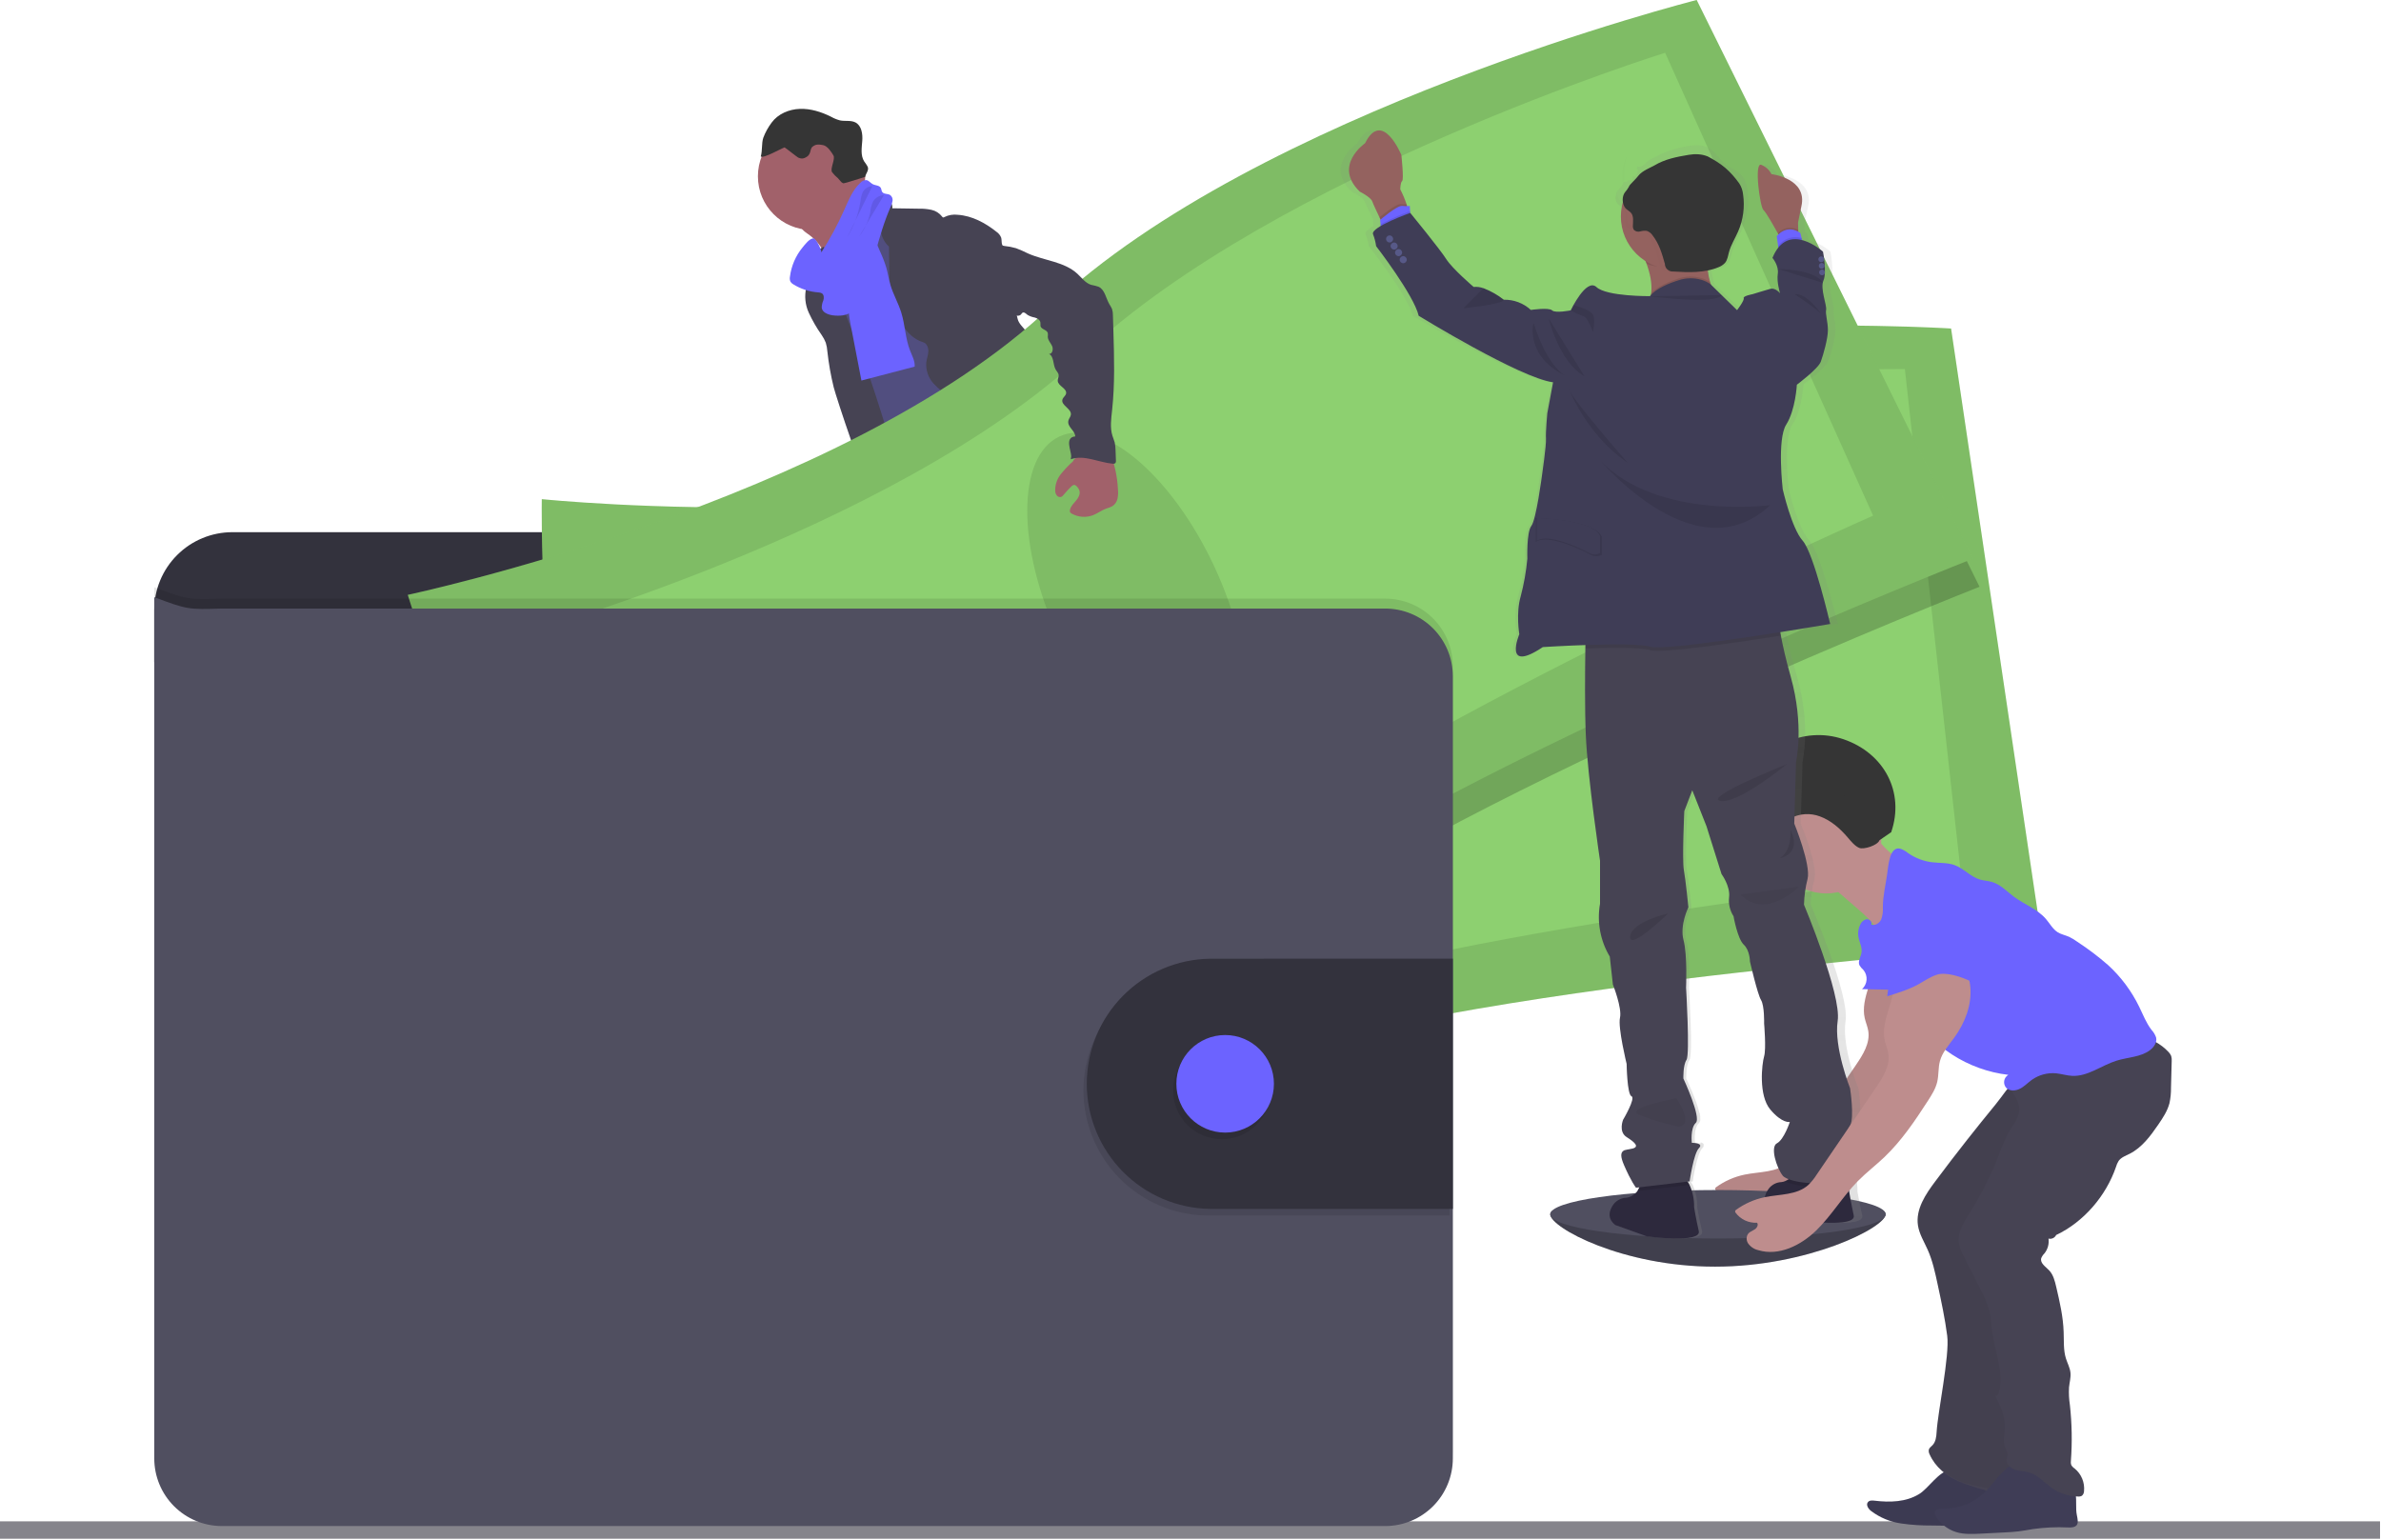 <svg width="1050" height="679" viewBox="0 0 1050 679" fill="none" xmlns="http://www.w3.org/2000/svg">
<g clip-path="url(#clip0)">
<path d="M1049.58 670.92H0V678.59H1049.58V670.92Z" fill="#85848B"/>
<path d="M831.54 535.49C831.54 541.39 797.15 558.59 756.3 558.59C715.45 558.59 683.62 541.39 683.62 535.49C683.62 529.59 716.73 531.49 757.62 531.49C798.51 531.49 831.54 529.58 831.54 535.49Z" fill="#504F60"/>
<path opacity="0.2" d="M831.54 535.49C831.54 541.39 797.15 558.59 756.3 558.59C715.45 558.59 683.62 541.39 683.62 535.49" fill="black"/>
<path d="M420.15 427.23C426.78 428.08 433.66 428.62 440.01 426.56C441.01 426.25 442.11 425.56 442.01 424.56C441.938 424.196 441.785 423.854 441.56 423.56C439.166 419.97 437.155 416.139 435.56 412.13C435.497 411.921 435.367 411.738 435.19 411.61C434.983 411.535 434.757 411.535 434.55 411.61C431.62 412.38 429.09 414.27 426.18 415.08C424.696 415.487 423.148 415.602 421.62 415.42C420.3 415.27 418.5 414.18 417.3 414.32C417.98 418.69 419.64 422.77 420.15 427.23Z" fill="#6C63FF"/>
<path d="M545.54 416.16C549.91 413.16 554.44 410.01 557.02 405.38C557.204 405.104 557.311 404.783 557.33 404.45C557.286 404.124 557.159 403.814 556.96 403.551C554.502 399.644 551.338 396.229 547.63 393.48C545.695 394.847 543.947 396.461 542.43 398.28C541.33 399.44 538.29 401.281 538.26 403.051C538.26 404.051 539.42 405.211 539.96 406.051C540.69 407.131 541.38 408.23 542.04 409.35C542.42 409.9 545.89 415.94 545.54 416.16Z" fill="#6C63FF"/>
<path d="M446.14 440.62C446.218 441.651 445.935 442.676 445.34 443.52C444.873 443.99 444.295 444.334 443.66 444.52C434.39 447.84 423.66 443.7 414.41 446.97C412.51 447.64 410.71 448.61 408.8 449.25C406.523 449.935 404.174 450.351 401.8 450.49C398.53 450.8 395.24 451 391.96 451.09C389.468 451.267 386.964 451.048 384.54 450.44C383.328 450.13 382.195 449.568 381.215 448.791C380.234 448.014 379.429 447.039 378.85 445.93C378.347 444.936 378.247 443.787 378.57 442.72C378.715 442.355 378.921 442.017 379.18 441.72C379.807 441.017 380.543 440.42 381.36 439.95L384.77 437.75C386.369 436.62 388.107 435.699 389.94 435.01C391.29 434.57 392.72 434.38 394.09 434.01C398.88 432.61 402.54 428.81 405.94 425.16L410.58 420.21C411.014 419.666 411.564 419.225 412.19 418.92C412.834 418.706 413.518 418.641 414.19 418.73C418.697 419.052 423.049 420.511 426.84 422.97C427.809 423.697 428.855 424.314 429.96 424.81C432.68 425.87 436.17 425.07 438.68 423.73C439.87 423.09 439.61 422.73 440.11 421.59C440.61 420.45 441.83 419.72 442.89 420.76C443.21 421.12 443.436 421.553 443.55 422.02C444.55 425.32 444.17 428.87 444.17 432.33C444.141 432.871 444.208 433.413 444.37 433.93C444.625 434.452 444.93 434.947 445.28 435.41C445.351 435.533 445.415 435.66 445.47 435.79C446.082 437.322 446.312 438.98 446.14 440.62V440.62Z" fill="#514E7F"/>
<path d="M446.14 440.62C446.218 441.65 445.935 442.675 445.34 443.52C444.873 443.989 444.295 444.333 443.66 444.52C434.39 447.84 423.66 443.7 414.41 446.97C412.51 447.64 410.71 448.61 408.8 449.25C406.523 449.934 404.174 450.351 401.8 450.49C398.53 450.8 395.24 451 391.96 451.09C389.468 451.266 386.964 451.047 384.54 450.44C383.328 450.13 382.195 449.568 381.215 448.791C380.234 448.014 379.429 447.039 378.85 445.93C378.347 444.936 378.247 443.786 378.57 442.72C378.715 442.354 378.921 442.016 379.18 441.72C379.72 442.85 380.11 444.35 380.45 444.89C380.909 445.69 381.534 446.383 382.282 446.923C383.031 447.463 383.886 447.837 384.79 448.02C386.144 448.103 387.501 447.93 388.79 447.51C397.19 445.43 406.12 445.4 414.19 442.25C416.96 441.16 419.6 439.71 422.51 439.05C425.42 438.39 428.51 438.57 431.51 438.32C436.25 437.94 440.84 436.51 445.51 435.76C446.113 437.304 446.329 438.973 446.14 440.62V440.62Z" fill="#464353"/>
<path d="M566.77 415.55C566.33 419.07 564.1 422.1 561.65 424.67C559.2 427.24 556.43 429.55 554.48 432.51C552.08 436.18 551 440.73 547.88 443.83C546.682 444.957 545.337 445.916 543.88 446.68C542.248 447.643 540.523 448.437 538.73 449.05C534.07 450.54 529.05 450.2 524.18 449.84C522.599 449.825 521.034 449.523 519.56 448.95C518.889 448.609 518.247 448.214 517.64 447.77C516.419 447.018 515.392 445.991 514.64 444.77C514.271 444.106 514.167 443.327 514.35 442.59C514.628 441.778 515.106 441.049 515.74 440.47C516.836 439.33 518.012 438.271 519.26 437.3C520.972 436.195 522.515 434.848 523.84 433.3C524.653 432.077 525.252 430.724 525.61 429.3C526.318 426.805 526.751 424.239 526.9 421.65C526.894 419.929 527.072 418.213 527.43 416.53C528.17 413.89 530.13 411.53 529.91 408.8C529.821 408.409 529.856 408 530.01 407.63C530.243 407.341 530.567 407.139 530.93 407.06C532.458 406.451 534.07 406.076 535.71 405.95C536.533 405.893 537.358 406.02 538.126 406.321C538.893 406.622 539.585 407.089 540.15 407.69C540.83 408.51 541.28 409.69 542.28 410.01C542.775 410.145 543.295 410.166 543.8 410.07C546.26 409.82 548.86 409.51 550.8 407.92C551.697 407.116 552.417 406.134 552.916 405.038C553.415 403.942 553.682 402.754 553.7 401.55C553.7 400.64 553.29 399.69 554.7 399.55C555.76 399.41 556.6 400.55 557.14 401.25C559.09 403.86 561.09 406.59 561.82 409.77C562.104 409.66 562.405 409.602 562.71 409.6C563.334 409.594 563.949 409.74 564.505 410.024C565.06 410.307 565.539 410.721 565.9 411.23C566.696 412.52 567.005 414.052 566.77 415.55Z" fill="#514E7F"/>
<path d="M566.77 415.55C566.33 419.07 564.1 422.1 561.65 424.67C559.2 427.24 556.43 429.55 554.48 432.51C552.08 436.18 551 440.73 547.88 443.83C546.682 444.958 545.337 445.916 543.88 446.68C542.248 447.643 540.523 448.437 538.73 449.05C534.07 450.54 529.05 450.2 524.18 449.84C522.599 449.825 521.034 449.524 519.56 448.95C518.889 448.61 518.247 448.215 517.64 447.77C516.419 447.019 515.392 445.991 514.64 444.77C515.577 444.32 516.6 444.074 517.64 444.05C519.8 444.17 521.38 446.21 523.45 446.84C526.4 447.73 529.34 445.65 532.33 444.94C534.28 444.48 536.33 444.6 538.26 443.94C539.868 443.319 541.354 442.418 542.65 441.28C544.426 440.011 546.006 438.488 547.34 436.76C548.448 435.033 549.37 433.192 550.09 431.27C551.669 427.587 553.528 424.03 555.65 420.63C555.964 420.092 556.343 419.595 556.78 419.15C557.25 418.72 557.78 418.42 558.31 418.04C560.31 416.53 561.14 414.04 561.84 411.6C562.03 410.859 562.294 410.138 562.63 409.45C563.254 409.445 563.869 409.59 564.425 409.874C564.98 410.158 565.459 410.572 565.82 411.08C566.68 412.401 567.019 413.994 566.77 415.55V415.55Z" fill="#464353"/>
<path d="M357.08 103.77C359.569 105.635 361.617 108.025 363.08 110.77C364.48 113.51 372.55 134.77 372.08 137.86C374.71 135.21 385.08 134.78 387.74 132.13C388.85 131.02 394.84 125.48 395.74 124.19C396.64 122.9 403.32 120.19 404.05 118.83C406.78 113.94 384.69 95.41 387.52 90.58C387.677 90.358 387.757 90.091 387.75 89.82C387.686 89.592 387.557 89.387 387.38 89.23C385.57 87.38 383.17 86.23 380.99 84.86C378.81 83.49 376.71 81.58 376.12 79.06C374.041 80.016 372.133 81.307 370.47 82.88C366.417 86.353 362.433 89.896 358.52 93.51C356.99 94.93 354.03 96.82 353.32 98.85C352.48 101.03 355.62 102.58 357.08 103.77Z" fill="#A1616A"/>
<path d="M392.84 95.9C389.451 98.178 386.284 100.769 383.38 103.64C380.64 106.35 378.04 109.49 377.38 113.28C377.1 114.77 377.14 116.28 376.91 117.79C375.91 124.34 370.25 129.14 367.75 135.27C367.026 137.162 366.493 139.122 366.16 141.12C365.458 144.908 365.073 148.748 365.01 152.6C364.95 156.33 368.61 158.9 369.95 162.38C371.29 165.86 371.65 169.44 372.33 173.01C373.61 179.75 375.96 186.25 378.33 192.71C383.26 206.33 399.24 243.98 404.17 257.61C419.28 253.82 459.5 245.11 472.88 237.12C477.34 234.46 441.93 204.45 446.7 202.38C446.973 202.338 447.232 202.233 447.457 202.073C447.682 201.913 447.867 201.703 447.996 201.46C448.126 201.216 448.198 200.946 448.206 200.67C448.213 200.394 448.156 200.121 448.04 199.87C443.27 179.01 428.35 161.87 421.58 141.56C419.23 134.51 415.01 128.49 411.81 121.79C408.91 115.72 407.36 109.01 403.89 103.24C403.236 102.052 402.38 100.986 401.36 100.09C400.495 99.427 399.559 98.86 398.57 98.4C396.59 97.44 394.75 96.87 392.84 95.9Z" fill="#514E7F"/>
<path d="M357.88 101.4C370.942 101.4 381.53 90.811 381.53 77.75C381.53 64.688 370.942 54.1 357.88 54.1C344.818 54.1 334.23 64.688 334.23 77.75C334.23 90.811 344.818 101.4 357.88 101.4Z" fill="#A1616A"/>
<path d="M381.94 88.86C383.119 87.772 384.599 87.068 386.186 86.84C387.773 86.611 389.393 86.869 390.83 87.58C392.43 88.41 393.83 90.09 393.47 91.85L405.2 92.03C407.067 91.979 408.933 92.15 410.76 92.54C412.598 92.94 414.239 93.969 415.4 95.45C415.54 95.64 415.7 95.87 415.94 95.9C416.135 95.903 416.326 95.839 416.48 95.72C418.284 94.815 420.317 94.467 422.32 94.72C428.66 95.13 434.52 98.3 439.49 102.26C440.386 102.876 441.082 103.742 441.49 104.75C441.9 106.08 441.41 107.75 442.49 108.7C442.49 119.7 446.27 129.98 448.79 140.7C449.24 142.61 451.07 144.3 452.34 145.8C453.909 147.463 455.19 149.375 456.13 151.46C458.27 157.02 455.32 163.56 457.4 169.14C458.28 171.5 459.98 173.44 461.4 175.49C463.272 177.857 464.455 180.694 464.82 183.69C464.91 185.03 464.74 186.38 464.82 187.69C464.954 189.491 465.29 191.273 465.82 193C466.673 196.226 467.567 199.45 468.5 202.67C470.02 207.87 472 213.48 476.66 216.25C465.41 218.16 453.55 220.03 442.83 216.12C441.335 215.61 439.915 214.9 438.61 214.01C434.74 211.25 432.87 206.53 431.2 202.07C429.34 197.07 427.45 191.98 427.07 186.66C427.074 184.968 426.835 183.284 426.36 181.66C425.27 178.76 422.36 177.01 419.72 175.4C416.739 173.766 414.038 171.666 411.72 169.18C410.57 167.927 409.689 166.452 409.132 164.846C408.574 163.239 408.352 161.535 408.48 159.84C408.68 158.19 409.33 156.6 409.39 154.94C409.45 153.28 408.71 151.38 407.12 150.94C398.93 148.46 395.02 138.76 393.2 130.4C392.415 126.079 392.063 121.69 392.15 117.3L392.04 108.77C390.91 107.741 390.001 106.494 389.368 105.103C388.735 103.712 388.392 102.207 388.36 100.68C388.469 99.788 388.452 98.886 388.31 98C387.914 96.916 387.271 95.94 386.43 95.15C384.622 93.294 383.108 91.173 381.94 88.86V88.86Z" fill="#464353"/>
<path d="M356.75 115.9C356.48 118.54 357.08 121.25 356.49 123.84C356.26 124.84 355.86 125.84 355.57 126.77C354.683 130.498 355.067 134.415 356.66 137.9C358.251 141.35 360.156 144.648 362.35 147.75C363.092 148.809 363.703 149.954 364.17 151.16C364.548 152.426 364.783 153.731 364.87 155.05C365.449 160.345 366.378 165.597 367.65 170.77C368.77 175.25 381.49 213.55 384.45 217.1C384.987 217.886 385.802 218.439 386.73 218.65C387.399 218.675 388.065 218.538 388.67 218.25L394.67 215.95C395.18 215.794 395.653 215.535 396.06 215.19C396.622 214.533 396.928 213.694 396.92 212.83C397.35 207.95 384.6 169.38 382.98 164.77C378.08 150.85 371.56 137.43 368.37 123.02C367.48 119.02 367.01 112.86 364.08 109.67C362.87 108.35 363.28 108.91 361.83 109.6C361.097 109.918 360.389 110.289 359.71 110.71C358.861 111.3 358.155 112.072 357.643 112.97C357.131 113.868 356.826 114.869 356.75 115.9Z" fill="#464353"/>
<path d="M374.96 142.31C376.57 150.82 378.23 159.31 379.88 167.82L403.36 161.67C403.55 159.21 402.24 156.93 401.36 154.67C399.22 149.3 399.17 143.32 397.44 137.8C396.13 133.6 393.85 129.74 392.62 125.51C391.91 123.05 391.55 120.51 390.85 118.02C390.099 115.575 389.177 113.185 388.09 110.87C386.772 107.512 385.053 104.325 382.97 101.38C379.97 102.5 376.77 103.8 375.06 106.51C374.183 108.037 373.682 109.751 373.6 111.51C373.19 116.78 375.1 122.08 374.47 127.32C373.821 132.31 373.987 137.373 374.96 142.31V142.31Z" fill="#6C63FF"/>
<path d="M403.75 255.51C405.07 260.51 403.16 265.77 401.6 270.72C399.251 278.176 397.65 285.847 396.82 293.62C396.718 295.598 396.32 297.55 395.64 299.41C394.9 301.08 393.64 302.49 392.78 304.08C390.42 308.26 390.48 313.36 390.99 318.14C391.33 321.29 391.84 324.43 392.47 327.53C393.24 331.32 394.19 335.28 393.08 338.98C394.94 338.57 396.2 340.98 396.08 342.87C395.96 344.76 395.35 346.87 396.26 348.5C398.56 349.34 398.58 352.5 398.51 354.95C398.548 359.198 399.085 363.427 400.11 367.55C403.59 384.283 407.283 400.97 411.19 417.61C419.64 420.23 429.51 422.96 437.57 419.33C439.07 418.66 440.57 417.59 440.91 415.97C440.998 415.097 440.888 414.215 440.59 413.39L436.77 399.49C435.84 396.13 434.91 392.66 435.4 389.21C435.77 386.64 436.89 383.87 435.63 381.6C435.2 380.82 434.52 380.21 434.02 379.47C432.02 376.54 433.07 372.62 433.23 369.07C433.292 368.273 433.239 367.471 433.07 366.69C432.796 365.777 432.413 364.901 431.93 364.08C428.773 357.951 427.257 351.109 427.53 344.22C427.649 343.341 427.529 342.446 427.18 341.63C426.937 341.293 426.72 340.939 426.53 340.57C426.381 339.928 426.455 339.254 426.74 338.66C425.594 337.79 424.559 336.783 423.66 335.66C424.215 335.315 424.684 334.849 425.032 334.296C425.38 333.743 425.598 333.119 425.669 332.47C425.74 331.821 425.663 331.164 425.443 330.549C425.223 329.934 424.867 329.377 424.4 328.92C424.808 328.838 425.185 328.644 425.489 328.361C425.794 328.077 426.014 327.715 426.124 327.314C426.235 326.913 426.233 326.489 426.117 326.089C426.002 325.69 425.778 325.33 425.47 325.05C424.98 324.71 424.33 324.56 423.98 324.05C423.44 323.31 423.88 322.28 424.32 321.49L426.65 317.28C428.39 314.15 428.78 310.28 430.65 307.28C433.33 302.91 435.08 298.04 436.81 293.22L443.54 274.65L448.07 278.58C449.579 279.732 450.843 281.174 451.79 282.82C452.434 284.447 452.842 286.157 453 287.9C454.66 297.98 461 306.72 463.35 316.65C463.87 318.86 464.22 321.18 465.49 323.07C465.944 323.65 466.352 324.265 466.71 324.91C467.041 325.893 467.213 326.922 467.22 327.96C467.43 329.991 468.074 331.953 469.109 333.713C470.145 335.473 471.547 336.99 473.22 338.16C475.45 339.69 478.22 340.74 479.43 343.16C479.672 343.909 480.008 344.625 480.43 345.29C481.51 346.59 483.84 346.74 484.3 348.37C484.56 349.28 484.08 350.37 484.59 351.17C484.88 351.54 485.263 351.826 485.7 352L492.21 355.25C499.49 358.89 503.21 367.25 508.58 373.34C510.434 375.323 512.077 377.495 513.48 379.82C515.8 383.97 516.87 389.18 520.79 391.82C521.844 392.366 522.803 393.079 523.63 393.93C524.86 395.55 524.41 397.82 524.52 399.86C524.63 401.9 526.19 404.33 528.13 403.71C527.45 406.181 527.45 408.789 528.13 411.26C536.647 410.822 544.769 407.533 551.19 401.92C553.09 400.26 554.92 398.14 554.94 395.62C554.969 395.185 554.872 394.751 554.66 394.37C554.276 393.878 553.769 393.495 553.19 393.26C547.1 389.96 545.27 382.31 542.19 376.1C539.5 370.62 535.52 365.9 532.19 360.81C524.95 349.86 520.01 336.61 509.06 329.38C506.65 327.79 503.85 326.38 502.64 323.75C501.97 322.28 501.89 320.6 501.36 319.08C500.83 317.56 499.56 316.08 497.94 316.08C498.84 313.88 498.66 311.2 498.72 308.82C498.781 307.763 498.66 306.705 498.36 305.69C497.944 304.598 497.404 303.558 496.75 302.59C493.893 297.753 492.465 292.205 492.63 286.59C492.71 283.7 493.22 280.72 492.35 277.96C491.91 276.57 491.14 275.3 490.61 273.96C489.811 271.532 489.39 268.996 489.36 266.44L488.76 256.83C488.669 253.629 488.254 250.446 487.52 247.33C485.52 239.87 483.52 208.62 476.67 205.1C469.82 201.58 458.05 225.63 450.34 226.1C446.929 226.242 443.559 226.892 440.34 228.03C435.21 229.95 430.91 233.53 426.72 237.03L412.54 248.94C409.54 251.41 407.06 253.77 403.75 255.51Z" fill="#464353"/>
<path d="M340.288 54.062C343.104 50.222 347.943 48.185 352.709 48.013C357.475 47.842 362.169 49.339 366.439 51.457C367.699 52.173 369.046 52.724 370.447 53.098C372.704 53.557 375.213 52.944 377.253 53.999C379.962 55.432 380.485 59.084 380.25 62.112C380.016 65.141 379.447 68.504 381.063 71.127C381.636 71.876 382.158 72.662 382.624 73.48C383.308 75.015 381.96 76.308 381.521 77.92C381.662 77.919 381.671 77.942 381.5 78C380.995 78.115 372.329 81.011 371.847 80.823C371.364 80.635 370.949 80.307 370.655 79.881C368.588 77.357 369.049 78.542 367 76C365.836 74.558 368.574 70.014 367.5 68.5C366.76 67.22 364.963 64.38 363 64C361 63.612 359.5 63.5 358 65C357.285 66.023 357.5 67.942 356 69C354.193 70.275 353.162 69.958 352 69.5C351.112 68.956 347 65.646 346 65C344.5 65.5 336.623 70 335.5 69C336.294 66.205 335.756 63.33 336.623 60.697C337.531 58.327 338.764 56.093 340.288 54.062Z" fill="#353535"/>
<path d="M348.36 122.04C348.21 122.769 348.287 123.526 348.58 124.21C348.877 124.676 349.282 125.063 349.76 125.34C353.123 127.435 356.948 128.674 360.9 128.95C361.438 128.959 361.966 129.096 362.44 129.35C363.38 129.97 363.44 131.35 363.09 132.45C362.623 133.488 362.381 134.612 362.38 135.75C362.67 137.84 365.15 138.75 367.24 139.06C370.17 139.43 373.38 139.24 375.7 137.41C377.272 135.977 378.47 134.181 379.19 132.18C384.93 118.99 386.94 104.41 392.75 91.26C393.19 90.401 393.484 89.475 393.62 88.52C393.681 88.042 393.614 87.556 393.424 87.113C393.234 86.67 392.929 86.285 392.54 86C391.46 85.33 389.78 85.71 389.05 84.66C388.69 84.13 388.73 83.41 388.41 82.85C387.74 81.66 385.98 81.85 384.78 81.16C383.84 80.66 383.19 79.63 382.14 79.43C381.625 79.401 381.109 79.493 380.635 79.697C380.162 79.902 379.742 80.215 379.41 80.61C376 83.79 374.21 88.3 372.31 92.56C369.409 99.09 366.012 105.388 362.15 111.4C362.6 110.7 359.99 105.4 358.97 105.17C357.18 104.81 354.89 107.95 353.92 109.12C350.876 112.811 348.947 117.292 348.36 122.04V122.04Z" fill="#6C63FF"/>
<path opacity="0.1" d="M384.69 82.09C383.972 82.102 383.265 82.275 382.623 82.597C381.981 82.919 381.419 83.381 380.98 83.95C379.91 85.34 379.7 87.18 379.43 88.95C378.52 94.558 376.519 99.932 373.54 104.77" fill="black"/>
<path opacity="0.1" d="M389.79 86.08C388.798 86.102 387.83 86.382 386.979 86.892C386.129 87.403 385.426 88.126 384.94 88.99C384.278 90.563 383.866 92.23 383.72 93.93C382.863 97.7 381.209 101.242 378.87 104.32" fill="black"/>
<path d="M627.45 281.58V269.16C627.447 260.017 623.813 251.25 617.347 244.786C610.882 238.322 602.113 234.69 592.97 234.69H102.48C93.337 234.69 84.569 238.322 78.103 244.786C71.636 251.25 68.003 260.017 68 269.16V292.06L627.45 281.58Z" fill="#33323D"/>
<path d="M238.93 220.13C238.93 220.13 237.53 306.99 252.93 335.57C268.33 364.15 274.93 488.48 274.93 488.48C274.93 488.48 436.37 505.18 548.87 468.48C661.37 431.78 900.75 416.77 900.75 416.77L860.41 144.88C860.41 144.88 661.12 132.1 547.75 186.17C434.38 240.24 238.93 220.13 238.93 220.13Z" fill="#8DD070"/>
<path opacity="0.1" d="M238.93 220.13C238.93 220.13 237.53 306.99 252.93 335.57C268.33 364.15 274.93 488.48 274.93 488.48C274.93 488.48 436.37 505.18 548.87 468.48C661.37 431.78 900.75 416.77 900.75 416.77L860.41 144.88C860.41 144.88 661.12 132.1 547.75 186.17C434.38 240.24 238.93 220.13 238.93 220.13Z" fill="black"/>
<path d="M274.66 251.86C274.66 251.86 269.61 323.53 282.28 346.43C294.95 369.33 295.54 471.56 295.54 471.56C295.54 471.56 440.83 478.3 544.18 443.12C647.53 407.94 864.71 385.12 864.71 385.12L840.03 162.77C840.03 162.77 660.33 160.92 555.45 210.44C450.57 259.96 274.66 251.86 274.66 251.86Z" fill="#8DD070"/>
<path opacity="0.1" d="M553.854 402.41C574.527 399.835 586.808 361.805 581.286 317.468C575.763 273.131 554.528 239.276 533.855 241.85C513.183 244.425 500.902 282.455 506.424 326.792C511.947 371.13 533.182 404.985 553.854 402.41Z" fill="black"/>
<path opacity="0.2" d="M751.15 12.43C751.15 12.43 557.54 61.43 466.24 147.68C374.94 233.93 182.74 274.77 182.74 274.77C182.74 274.77 208.06 357.86 231.48 380.34C254.9 402.82 299.32 519.14 299.32 519.14C299.32 519.14 458.09 485.48 553.89 416C649.69 346.52 872.96 258.77 872.96 258.77L751.15 12.43Z" fill="black"/>
<path d="M179.83 262.33C179.83 262.33 205.14 345.43 228.54 367.91C251.94 390.39 296.38 506.7 296.38 506.7C296.38 506.7 455.17 473.05 550.98 403.57C646.79 334.09 870.04 246.37 870.04 246.37L748.23 0C748.23 0 554.63 49 463.33 135.25C372.03 221.5 179.83 262.33 179.83 262.33Z" fill="#8DD070"/>
<path opacity="0.1" d="M179.83 262.33C179.83 262.33 205.14 345.43 228.54 367.91C251.94 390.39 296.38 506.7 296.38 506.7C296.38 506.7 455.17 473.05 550.98 403.57C646.79 334.09 870.04 246.37 870.04 246.37L748.23 0C748.23 0 554.63 49 463.33 135.25C372.03 221.5 179.83 262.33 179.83 262.33Z" fill="black"/>
<path d="M223.54 281.57C223.54 281.57 240.73 351.34 259.82 369.24C278.91 387.14 310.82 484.24 310.82 484.24C310.82 484.24 451.16 446.06 538.73 380.86C626.3 315.66 826.02 227.39 826.02 227.39L734.31 23.27C734.31 23.27 562.72 76.639 478.09 155.96C393.46 235.28 223.54 281.57 223.54 281.57Z" fill="#8DD070"/>
<path opacity="0.1" d="M535.493 339.178C554.377 330.384 554.397 290.42 535.535 249.916C516.674 209.413 486.075 183.707 467.19 192.502C448.305 201.296 448.286 241.259 467.147 281.763C486.008 322.267 516.608 347.972 535.493 339.178Z" fill="black"/>
<path opacity="0.1" d="M640.69 293.77V638.77C640.69 642.688 639.918 646.568 638.418 650.188C636.919 653.808 634.721 657.097 631.949 659.867C629.178 662.637 625.889 664.834 622.269 666.332C618.648 667.831 614.768 668.602 610.85 668.6H97.85C89.94 668.598 82.356 665.454 76.763 659.86C71.171 654.266 68.03 646.68 68.03 638.77V258.99C82.73 264.45 82.73 264.45 97.85 263.99H610.85C618.754 263.99 626.334 267.126 631.929 272.709C637.523 278.292 640.674 285.867 640.69 293.77V293.77Z" fill="black"/>
<path d="M640.69 298.16V643.16C640.687 651.072 637.542 658.66 631.947 664.254C626.351 669.848 618.762 672.99 610.85 672.99H97.85C89.94 672.987 82.356 669.843 76.763 664.25C71.171 658.656 68.03 651.07 68.03 643.16V263.37C82.73 268.82 82.73 268.82 97.85 268.37H610.85C618.755 268.37 626.338 271.507 631.932 277.092C637.527 282.678 640.677 290.255 640.69 298.16V298.16Z" fill="#504F60"/>
<path opacity="0.1" d="M639.23 425.71V536.04H532.23C517.728 535.845 503.886 529.947 493.7 519.623C483.514 509.298 477.803 495.378 477.803 480.875C477.803 466.372 483.514 452.452 493.7 442.127C503.886 431.803 517.728 425.905 532.23 425.71H639.23Z" fill="black"/>
<path d="M640.69 422.77V533.12H533.69C519.188 532.924 505.346 527.026 495.16 516.702C484.974 506.378 479.263 492.458 479.263 477.955C479.263 463.451 484.974 449.531 495.16 439.207C505.346 428.883 519.188 422.985 533.69 422.79L640.69 422.77Z" fill="#33323D"/>
<path opacity="0.1" d="M538.82 502.39C550.7 502.39 560.33 492.76 560.33 480.88C560.33 469 550.7 459.37 538.82 459.37C526.94 459.37 517.31 469 517.31 480.88C517.31 492.76 526.94 502.39 538.82 502.39Z" fill="black"/>
<path d="M540.28 499.47C552.16 499.47 561.79 489.84 561.79 477.96C561.79 466.081 552.16 456.45 540.28 456.45C528.4 456.45 518.77 466.081 518.77 477.96C518.77 489.84 528.4 499.47 540.28 499.47Z" fill="#6C63FF"/>
<path d="M826.42 421.82C827.27 431.03 820.3 439.97 822.33 448.99C822.77 450.92 823.6 452.74 823.9 454.69C824.74 460.05 821.55 465.12 818.5 469.6L792.3 508.04C791.251 509.73 789.994 511.282 788.56 512.66C783.56 517.12 776.04 516.66 769.46 517.99C764.834 518.929 760.467 520.86 756.66 523.65C756.501 523.786 756.4 523.978 756.377 524.187C756.355 524.395 756.413 524.604 756.54 524.77C757.627 526.251 759.068 527.436 760.731 528.217C762.394 528.998 764.226 529.35 766.06 529.24C766.75 530.15 766.06 531.48 765.06 532.13C763.65 533.13 761.72 533.37 761.44 535.75C761.34 536.581 761.509 537.422 761.92 538.15C762.976 539.767 764.618 540.911 766.5 541.34C775.57 544.11 785.37 539.24 792.16 532.61C798.95 525.98 803.82 517.61 810.48 510.86C814.17 507.13 818.36 503.93 822.16 500.31C829.74 493.09 835.63 484.31 841.32 475.52C843.03 472.87 844.75 470.15 845.47 467.08C846.19 464.01 845.85 460.91 846.66 457.94C847.72 454.04 850.57 450.94 852.94 447.67C857.59 441.27 860.69 433.44 860.08 425.56C859.47 417.68 854.58 409.89 847.14 407.21C844.834 406.284 842.291 406.13 839.89 406.77C836.84 407.71 834.59 410.23 832.51 412.64L827.51 418.39C826.263 419.652 825.278 421.147 824.61 422.79C824.29 423.615 824.214 424.515 824.391 425.382C824.568 426.25 824.991 427.047 825.61 427.68" fill="#BE8D8D"/>
<path opacity="0.05" d="M826.42 421.82C827.27 431.03 820.3 439.97 822.33 448.99C822.77 450.92 823.6 452.74 823.9 454.69C824.74 460.05 821.55 465.12 818.5 469.6L792.3 508.04C791.251 509.73 789.994 511.282 788.56 512.66C783.56 517.12 776.04 516.66 769.46 517.99C764.834 518.929 760.467 520.86 756.66 523.65C756.501 523.786 756.4 523.978 756.377 524.187C756.355 524.395 756.413 524.604 756.54 524.77C757.627 526.251 759.068 527.436 760.731 528.217C762.394 528.998 764.226 529.35 766.06 529.24C766.75 530.15 766.06 531.48 765.06 532.13C763.65 533.13 761.72 533.37 761.44 535.75C761.34 536.581 761.509 537.422 761.92 538.15C762.976 539.767 764.618 540.911 766.5 541.34C775.57 544.11 785.37 539.24 792.16 532.61C798.95 525.98 803.82 517.61 810.48 510.86C814.17 507.13 818.36 503.93 822.16 500.31C829.74 493.09 835.63 484.31 841.32 475.52C843.03 472.87 844.75 470.15 845.47 467.08C846.19 464.01 845.85 460.91 846.66 457.94C847.72 454.04 850.57 450.94 852.94 447.67C857.59 441.27 860.69 433.44 860.08 425.56C859.47 417.68 854.58 409.89 847.14 407.21C844.834 406.284 842.291 406.13 839.89 406.77C836.84 407.71 834.59 410.23 832.51 412.64L827.51 418.39C826.263 419.652 825.278 421.147 824.61 422.79C824.29 423.615 824.214 424.515 824.391 425.382C824.568 426.25 824.991 427.047 825.61 427.68" fill="black"/>
<path d="M846.25 658.92C840.53 662.41 833.4 662.62 826.75 661.81C825.68 661.68 824.41 661.6 823.75 662.43C822.75 663.63 823.93 665.43 825.15 666.36C829.072 669.305 833.681 671.201 838.54 671.87C842.879 672.485 847.258 672.776 851.64 672.74C863.64 672.95 875.64 673.15 887.45 671.43C888.15 671.377 888.831 671.179 889.45 670.85C890.211 670.315 890.741 669.511 890.93 668.6C891.74 665.52 890.18 662.22 887.82 660.08C885.46 657.94 882.43 656.75 879.47 655.6L869.07 651.55C866.63 650.6 862.72 648.08 860.07 648.28C855.09 648.64 850.38 656.5 846.25 658.92Z" fill="#3F3D56"/>
<path opacity="0.05" d="M846.25 658.92C840.53 662.41 833.4 662.62 826.75 661.81C825.68 661.68 824.41 661.6 823.75 662.43C822.75 663.63 823.93 665.43 825.15 666.36C829.072 669.305 833.681 671.201 838.54 671.87C842.879 672.485 847.258 672.776 851.64 672.74C863.64 672.95 875.64 673.15 887.45 671.43C888.15 671.377 888.831 671.179 889.45 670.85C890.211 670.315 890.741 669.511 890.93 668.6C891.74 665.52 890.18 662.22 887.82 660.08C885.46 657.94 882.43 656.75 879.47 655.6L869.07 651.55C866.63 650.6 862.72 648.08 860.07 648.28C855.09 648.64 850.38 656.5 846.25 658.92Z" fill="black"/>
<path d="M853.54 520.86C849.21 526.62 844.73 533.27 845.8 540.4C846.38 544.24 848.53 547.63 850.11 551.18C852.25 556 853.37 561.18 854.47 566.34C856.09 573.88 857.72 581.44 858.71 589.1C859.84 597.75 854.53 622.78 854.04 631.49C853.92 633.59 853.67 635.86 852.21 637.37C851.64 637.97 850.88 638.45 850.62 639.23C850.468 639.982 850.592 640.763 850.97 641.43C853.41 646.93 858.4 651.03 863.97 653.37C869.54 655.71 882.97 659.75 889.04 659.96C889.84 660.048 890.65 659.942 891.4 659.65C892.208 659.158 892.843 658.428 893.22 657.56C897.57 649.24 893.39 619.66 893.45 610.27C893.51 602.44 895.36 594.66 895.02 586.84C894.74 580.56 893.02 574.42 892.45 568.16C891.45 557.9 893.33 547.59 895.22 537.45C896.66 529.67 898.11 521.89 899.96 514.21C901.09 509.52 902.4 504.79 904.96 500.72C906.96 497.49 909.77 494.79 912.1 491.72C918.567 483.241 921.44 472.559 920.1 461.98C919.96 460.98 905.1 465.75 903.79 466.32C898.445 468.583 893.527 471.746 889.25 475.67C885.81 478.95 883.1 483.33 880.09 487C875.83 492.193 871.623 497.423 867.47 502.69C862.73 508.71 858.087 514.767 853.54 520.86Z" fill="#464353"/>
<path opacity="0.05" d="M853.54 520.51C849.21 526.27 844.73 532.93 845.8 540.05C846.38 543.9 848.53 547.29 850.11 550.84C852.25 555.65 853.37 560.84 854.47 565.99C856.09 573.54 857.72 581.1 858.71 588.75C859.84 597.41 854.53 622.43 854.04 631.14C853.92 633.24 853.67 635.52 852.21 637.03C851.64 637.62 850.88 638.1 850.62 638.88C850.467 639.632 850.591 640.413 850.97 641.08C853.41 646.59 858.4 650.68 863.97 653.08C869.54 655.48 882.97 657.57 889.04 657.77C889.84 657.858 890.65 657.752 891.4 657.46C892.209 656.974 892.845 656.247 893.22 655.38C897.57 647.06 893.39 619.38 893.45 609.98C893.51 602.14 895.36 594.37 895.02 586.54C894.74 580.26 893.02 574.12 892.45 567.87C891.45 557.6 893.33 547.29 895.22 537.15C896.66 529.38 898.11 521.6 899.96 513.91C901.09 509.22 902.4 504.49 904.96 500.42C906.96 497.19 909.77 494.49 912.1 491.42C918.569 482.942 921.443 472.26 920.1 461.68C919.96 460.68 905.1 465.45 903.79 466.02C898.446 468.291 893.529 471.456 889.25 475.38C885.81 478.65 883.1 483.03 880.09 486.7C875.83 491.894 871.623 497.127 867.47 502.4C862.73 508.374 858.087 514.41 853.54 520.51Z" fill="black"/>
<path d="M805.36 394C818.764 394 829.63 383.134 829.63 369.73C829.63 356.326 818.764 345.46 805.36 345.46C791.956 345.46 781.09 356.326 781.09 369.73C781.09 383.134 791.956 394 805.36 394Z" fill="#BE8D8D"/>
<path d="M827.22 368.71C829.462 372.286 832.402 375.375 835.864 377.79C839.326 380.206 843.239 381.899 847.37 382.77L845.54 389.42C842.38 400.84 838.83 412.92 830.01 420.84C831.01 416.97 829.73 412.84 827.55 409.48C825.37 406.12 822.31 403.48 819.31 400.87L805.34 388.77C804.937 388.441 804.598 388.041 804.34 387.59C803.995 386.736 803.995 385.783 804.34 384.93C806.12 379.39 811.2 375.93 815.34 372.19C817.417 370.256 819.272 368.096 820.87 365.75C823.66 361.77 825.39 365.77 827.22 368.71Z" fill="#BE8D8D"/>
<path d="M773.39 345.44L772.84 340.88C776.67 341.88 780.31 338.62 782.76 335.25C785.21 331.88 787.48 327.91 791.21 326.5C795.74 324.8 800.54 327.5 804.87 329.78C809.718 332.47 815.038 334.202 820.54 334.88C821.418 334.909 822.288 335.051 823.13 335.3C825.95 336.3 827.29 339.84 827.7 343.05C828.11 346.26 828 349.67 829.39 352.53C830.39 354.7 832.25 356.31 833.39 358.45C836.39 364.19 830.87 361.37 834 367L828.84 370.54C829.63 369.99 829.034 370.411 828.84 370.54C829.09 369.78 829.34 369.911 828.84 370.54C828.09 372.76 821.89 374.79 819.88 373.91C817.87 373.03 816.4 371.12 814.88 369.38C811.44 365.32 807.34 361.75 802.54 360.02C800.436 359.234 798.189 358.904 795.947 359.052C793.706 359.2 791.522 359.823 789.54 360.88C785.91 362.93 783.25 367.71 778.8 367.88C772.7 368.11 770.16 356.75 767.34 352.26C768.372 351.484 769.098 350.369 769.39 349.111C769.683 347.853 769.524 346.532 768.94 345.38C769.35 345.21 773.3 344.74 773.39 345.44Z" fill="#353535"/>
<path d="M834 367C817.507 364 815 339.5 796.995 350.741C779.22 344.655 763.72 364.959 769.806 347.184C775.893 329.409 795.236 319.934 813.011 326.02C830.786 332.107 840.086 349.225 834 367Z" fill="#353535"/>
<path d="M473.2 203.44C471.25 205.175 469.447 207.068 467.81 209.1C466.162 211.161 465.285 213.732 465.33 216.37C465.339 217.135 465.583 217.879 466.03 218.5C466.258 218.797 466.574 219.016 466.932 219.125C467.291 219.235 467.675 219.229 468.03 219.11C468.432 218.905 468.776 218.603 469.03 218.23C470.087 216.96 471.208 215.745 472.39 214.59C472.82 214.16 473.39 213.71 473.97 213.87C474.23 213.962 474.463 214.117 474.65 214.32C475.323 214.902 475.813 215.666 476.06 216.52C476.41 218.05 475.52 219.58 474.51 220.78C473.5 221.98 472.31 223.13 471.9 224.64C471.745 225.039 471.745 225.481 471.9 225.88C472.093 226.169 472.364 226.397 472.68 226.54C474.112 227.329 475.7 227.793 477.331 227.9C478.962 228.007 480.597 227.754 482.12 227.16C484.12 226.35 485.9 224.96 487.96 224.24C488.852 223.996 489.717 223.661 490.54 223.24C491.129 222.848 491.635 222.343 492.028 221.754C492.421 221.165 492.694 220.505 492.83 219.81C493.09 218.422 493.141 217.003 492.98 215.6C492.731 210.168 491.568 204.816 489.54 199.77C489.423 199.445 489.223 199.155 488.96 198.93C488.659 198.747 488.312 198.653 487.96 198.66C485.4 198.39 481.2 197.08 478.73 198.03C477.866 198.504 477.121 199.167 476.55 199.97C476.09 200.48 473.2 202.77 473.2 203.44Z" fill="#A1616A"/>
<path d="M472.39 201.18C472.39 198.74 469.39 192.85 474.16 192.46C474.16 189.85 470.47 188.23 471.16 185.46C471.38 184.54 472.16 183.79 472.25 182.85C472.55 180.18 467.73 178.73 468.53 176.17C468.83 175.17 469.89 174.59 470.12 173.6C470.66 171.29 466.53 170.26 466.45 167.89C466.45 167.09 466.9 166.34 466.86 165.54C466.86 164.54 465.99 163.78 465.51 162.91C464.26 160.68 464.87 157.23 462.59 156.08C464.1 156.21 464.59 153.97 463.97 152.6C463.35 151.23 462.08 150.04 462.07 148.52C462.145 147.969 462.145 147.411 462.07 146.86C461.65 145.4 459.26 145.28 458.86 143.86C458.808 143.315 458.792 142.767 458.81 142.22C458.65 141.09 457.49 140.37 456.4 140.05C455.268 139.858 454.178 139.469 453.18 138.9C452.48 138.37 451.67 137.49 450.92 137.9C450.64 138.07 450.5 138.39 450.29 138.63C449.39 139.68 447.67 139.22 446.54 138.45C443.2 136.18 441.54 132.11 440.83 128.14C440.12 124.17 440.14 120.07 439.25 116.14C438.979 114.915 438.618 113.712 438.17 112.54C437.79 111.54 436.57 109.97 436.49 108.96C436.31 106.66 441.07 108.23 442.88 108.46C444.637 108.632 446.375 108.966 448.07 109.46C449.879 110.144 451.652 110.921 453.38 111.79C460.6 114.98 469.32 115.37 475.12 120.73C477.03 122.49 478.64 124.8 481.12 125.6C482.257 125.818 483.38 126.109 484.48 126.47C487.23 127.76 487.66 131.41 489.16 134.05C489.632 134.747 490.043 135.483 490.39 136.25C490.679 137.154 490.814 138.101 490.79 139.05L491 145.98C491.34 157.59 491.68 169.23 490.44 180.77C490.04 184.58 489.44 188.5 490.57 192.16C490.87 193.16 491.29 194.1 491.57 195.11C491.817 196.294 491.945 197.5 491.95 198.71L492.11 203.2C492.166 203.549 492.087 203.906 491.89 204.2C491.723 204.336 491.527 204.432 491.318 204.483C491.109 204.533 490.891 204.535 490.68 204.49C484.43 203.93 478.11 200.41 472.21 202.54" fill="#464353"/>
<path d="M757.61 546.18C798.457 546.18 831.57 541.394 831.57 535.49C831.57 529.586 798.457 524.8 757.61 524.8C716.763 524.8 683.65 529.586 683.65 535.49C683.65 541.394 716.763 546.18 757.61 546.18Z" fill="#504F60"/>
<path d="M821.24 536.01C819.94 530.44 819.13 525.55 819.13 525.55C819.13 525.55 819.43 519.49 816.71 514.94V513.42V502.22C817.484 500.186 818.431 498.222 819.54 496.35C821.54 492.83 819.54 479.93 819.54 479.93C819.54 479.93 812.07 461.74 813.88 450.2C815.69 438.66 798.54 398.96 798.54 398.96C798.646 395.131 799.186 391.326 800.15 387.62C800.333 386.84 800.407 386.039 800.37 385.24C800.37 385.14 800.37 385.05 800.37 384.95C800.37 384.85 800.37 385.01 800.37 385.04C800.11 377.43 794.09 363.17 794.09 363.17L794.9 335.99C794.9 335.99 798.74 319.99 792.48 298.44C790.29 290.93 788.89 284.92 788 280.28C787.9 279.76 787.8 279.28 787.72 278.77C800.61 276.77 810.46 275.17 810.46 275.17C810.46 275.17 802.98 243.88 797.93 238.4C792.88 232.92 788.84 215.71 788.84 215.71C788.84 215.71 786.21 193.62 790.46 187.16C794.71 180.7 795.31 169.56 795.31 169.56C795.31 169.56 805 162.56 806.22 159.39C807.44 156.22 809.45 149.22 809.45 145.51C809.45 141.8 808.24 138.51 808.64 136.51C809.04 134.51 805.81 127.12 807.43 123.6C807.849 122.518 808.066 121.369 808.07 120.21C808.074 120.176 808.074 120.143 808.07 120.11C808.085 117.029 807.8 113.955 807.22 110.93C804.417 108.563 801.146 106.814 797.62 105.8L797.41 104.96L796.86 102.76C796.553 102.557 796.236 102.37 795.91 102.2V101.4L795.82 98.22L797.34 91.08C800.34 78.66 783.75 76.809 783.75 76.809C782.744 74.904 781.07 73.437 779.05 72.69C775.72 71.52 778.5 91.37 780.05 92.69C781.22 93.69 784.84 99.87 786.59 102.93L786.87 103.43C786.596 103.676 786.342 103.943 786.11 104.23L786.74 108.54L786.84 109.2C785.74 110.565 784.848 112.085 784.19 113.71C784.19 113.71 787.19 117.03 786.62 120.71C786.05 124.39 787.55 129.06 787.62 129.31C787.44 129.1 785.31 126.8 783.18 127.36C781.05 127.92 775.1 129.71 775.1 129.71C775.1 129.71 770.66 130.49 771.1 131.47C771.54 132.45 768.1 136.75 768.1 136.75L756.16 125.43C756.04 125.09 755.91 124.75 755.81 124.43C755.323 122.797 754.988 121.124 754.81 119.43C756.111 119.12 757.388 118.716 758.63 118.22C759.885 117.789 761.017 117.062 761.93 116.1C763.14 114.67 763.37 112.73 763.86 110.95C764.8 107.47 766.86 104.38 768.29 101.07C770.712 95.476 771.492 89.31 770.54 83.29C770.357 81.434 769.729 79.651 768.71 78.09C766.76 75.41 763.22 74.32 760.65 72.18C758.08 70.04 756.42 66.77 753.42 65.18C750.71 63.73 747.42 63.9 744.36 64.4C738.383 65.385 732.642 67.474 727.43 70.559C725.69 71.559 724.5 73.87 722.5 73.5C720.78 73.19 723.08 76.32 722 75C722.012 74.945 722.5 74.5 722.5 74.5C721.77 76.809 721.808 76.867 721.77 76.809C720.505 79.618 719.96 75.92 720 79C720 79.48 719.38 79.53 717.69 79.5V80C717.69 80.14 715.81 80.25 715.81 80.38C715.81 80.593 715.779 80.805 715.72 81.01C715.468 81.621 715.086 82.171 714.6 82.62C714.233 83.037 713.899 83.481 713.6 83.95C713.6 83.79 713.7 83.63 713.76 83.46C712.997 84.573 712.567 85.881 712.52 87.23C712.464 88.212 712.786 89.178 713.42 89.93C714.018 90.511 714.671 91.033 715.37 91.49C715.132 92.81 715.012 94.148 715.01 95.49C715.032 99.466 716.081 103.369 718.053 106.822C720.026 110.275 722.856 113.161 726.27 115.2C726.41 115.53 726.54 115.87 726.67 116.2C728.2 120.2 729.35 124.9 728.84 129.2C728.84 129.51 728.75 129.83 728.7 130.14C728.65 130.45 728.4 130.47 728.27 130.64C728.27 130.64 708.54 130.84 703.9 126.64C699.26 122.44 692.18 136.91 692.18 136.91C692.18 136.91 685.11 138.28 683.69 136.91C682.27 135.54 674 136.72 674 136.72C670.612 133.706 666.203 132.097 661.67 132.22C658.924 130.132 655.893 128.449 652.67 127.22L652.45 127.14C651.028 126.621 649.507 126.43 648 126.58C648 126.58 638.3 118.58 635.47 114.26C632.64 109.94 619.17 93.99 619.11 93.92V93.15L618.96 90.83C618.56 90.892 618.155 90.926 617.75 90.93C617.68 90.7 617.58 90.43 617.48 90.12C616.704 87.857 615.748 85.659 614.62 83.55C614.62 83.55 614.62 80.62 615.47 79.88C616.32 79.14 615.12 68.39 615.12 68.39C615.12 68.39 606.38 47.96 598.55 63.21C598.55 63.21 583.75 73.08 596.17 84.58C596.17 84.58 601.17 86.98 601.83 88.88C602.29 90.11 603.97 93.56 605.1 95.88L605.61 96.88L605.47 97L605.65 98.92L605.73 99.66C603.39 100.99 601.8 102.31 602.19 103.3C602.879 104.994 603.353 106.768 603.6 108.58C603.6 108.58 620.78 130.1 623 139.29C623 139.29 669.07 166.67 684.22 168.62L681.54 182.27C681.15 185.974 680.949 189.695 680.94 193.42C681.14 196.35 679.12 209.65 679.12 209.65C679.12 209.65 676.49 229.21 674.27 231.95C672.05 234.69 672.45 246.42 672.45 246.42C671.926 252.035 670.922 257.595 669.45 263.04C667.23 270.47 668.84 279.67 668.84 279.67C668.84 279.67 661.17 297.27 679.55 285.34C679.55 285.34 688.55 284.78 698.97 284.42C698.97 284.76 698.97 285.11 698.97 285.42C698.97 286.76 698.97 288.21 698.9 289.73C698.76 299.81 698.7 313.73 699.16 324.21C699.97 342.79 705.63 379.56 705.63 379.56V398.07C705.265 399.806 705.084 401.575 705.09 403.35C704.97 409.862 706.704 416.275 710.09 421.84L711.51 434.16C711.51 434.16 714.83 442.28 714.89 447.16C714.877 447.553 714.83 447.944 714.75 448.33C714.621 448.951 714.567 449.585 714.59 450.22C714.4 455.82 717.77 469.22 717.77 469.22C717.77 469.22 717.97 482.71 719.99 483.5C721.72 484.17 717.68 491.27 716.48 493.31C716.448 493.185 716.425 493.058 716.41 492.93L716.16 493.33C715.743 494.422 715.53 495.581 715.53 496.75C715.416 497.671 715.566 498.605 715.963 499.444C716.359 500.283 716.986 500.993 717.77 501.49C721.61 503.84 723.67 505.79 720.41 506.57C719.211 506.756 718.022 507.006 716.85 507.32C716.85 507.17 716.73 507.01 716.68 506.87C716.22 507.049 715.836 507.382 715.594 507.812C715.352 508.242 715.265 508.743 715.35 509.23C715.381 510.816 715.789 512.372 716.54 513.77C719.77 521.01 722.01 523.77 722.01 523.77L723.56 523.6C723.331 524.192 723.029 524.753 722.66 525.27C722.07 526.108 721.288 526.794 720.38 527.27C719.533 527.776 718.59 528.1 717.61 528.22C716.515 528.255 715.439 528.521 714.454 529C713.468 529.479 712.595 530.16 711.89 531C709.89 533.61 708.61 537.16 712.59 540.28L727.04 545.28C727.04 545.28 751.9 548.51 750.58 542.93C749.26 537.35 748.46 532.47 748.46 532.47C748.567 529.063 747.882 525.677 746.46 522.58C746.199 522.074 745.905 521.586 745.58 521.12L746.46 521.03C746.46 521.03 748.28 508.7 750.7 506.36C751.26 505.82 751.39 505.36 751.26 505.08C751.51 504.41 750.87 504.02 750.06 503.79L749.88 504.28C749.088 504.107 748.28 504.016 747.47 504.01C747.47 504.01 746.66 497.56 749.29 495.21C749.502 494.942 749.657 494.633 749.745 494.303C749.833 493.972 749.851 493.627 749.8 493.29C749.82 492.405 749.726 491.521 749.52 490.66C749.494 490.715 749.464 490.768 749.43 490.82C748.11 484.96 743.63 475.65 743.63 475.65C743.63 475.65 743.43 469.79 745.05 467.44C746.67 465.09 744.84 435.56 744.84 435.56C744.84 435.56 745.45 421.29 743.63 414.64C741.81 407.99 745.85 400.16 745.85 400.16C745.85 400.16 745.85 400.01 745.85 399.74V399.64L745.62 397.39C745.614 397.436 745.614 397.483 745.62 397.53C745.21 393.75 744.44 386.9 743.87 383.74C743.06 379.24 744.08 357.74 744.08 357.74L747.71 348.54L754.18 364.39L761.05 385.51C761.05 385.51 764.45 389.97 764.53 394.51C764.53 394.73 764.53 394.95 764.53 395.17C764.475 395.638 764.448 396.108 764.45 396.58C764.328 399.248 765.06 401.886 766.54 404.11C766.54 404.11 768.36 414.11 771.19 416.62C774.02 419.13 774.02 424.05 774.02 424.05C774.02 424.05 777.45 438.53 779.02 441.05C780.38 443.19 780.45 449.05 780.44 450.88C780.44 451.21 780.44 451.4 780.44 451.4C780.44 451.4 780.92 456.58 780.9 460.92C780.9 461.46 780.9 461.98 780.9 462.47C780.905 462.433 780.905 462.396 780.9 462.36C780.899 463.545 780.758 464.727 780.48 465.88L780.42 466.08C780.42 465.83 780.42 465.59 780.49 465.35C779.787 468.297 779.451 471.32 779.49 474.35C779.4 479.55 780.19 485.71 783.34 489.35C788.8 495.61 792.23 494.83 792.23 494.83C792.23 494.83 789.61 502.65 786.37 504.22C786.247 504.277 786.133 504.351 786.03 504.44C786.03 504.28 785.97 504.13 785.95 503.98C785.589 504.37 785.313 504.831 785.141 505.334C784.969 505.837 784.904 506.37 784.95 506.9C784.72 510.34 786.89 515.9 788.95 518.49C789.715 519.239 790.653 519.788 791.68 520.09C791.517 520.205 791.347 520.308 791.17 520.4C790.81 520.597 790.44 520.774 790.06 520.93C789.534 521.153 788.978 521.298 788.41 521.36C787.314 521.389 786.236 521.652 785.25 522.131C784.263 522.611 783.39 523.296 782.69 524.14C780.69 526.74 779.41 530.29 783.39 533.41L797.84 538.41C797.84 538.41 822.54 541.58 821.24 536.01Z" fill="url(#paint0_linear)"/>
<path d="M726.33 545.25L712.33 540.25C708.47 537.13 709.7 533.58 711.65 530.97C712.321 530.138 713.163 529.459 714.118 528.979C715.074 528.5 716.122 528.231 717.19 528.19C718.138 528.069 719.049 527.745 719.86 527.24C720.747 526.758 721.508 526.073 722.08 525.24C723.101 523.619 723.652 521.746 723.67 519.83C723.67 519.83 739.03 515.33 743.23 519.83C743.98 520.645 744.606 521.564 745.09 522.56C746.485 525.667 747.169 529.046 747.09 532.45C747.09 532.45 747.87 537.33 749.14 542.91C750.41 548.49 726.33 545.25 726.33 545.25Z" fill="#2D293D"/>
<path d="M794.77 538.35L780.77 533.35C776.91 530.23 778.14 526.68 780.09 524.08C780.756 523.245 781.595 522.563 782.55 522.083C783.505 521.603 784.552 521.336 785.62 521.3C786.173 521.243 786.713 521.098 787.22 520.87C787.59 520.714 787.95 520.537 788.3 520.34C792.21 518.19 792.11 512.91 792.11 512.91C792.11 512.91 807.46 508.41 811.67 512.91C812.233 513.52 812.726 514.191 813.14 514.91C815.77 519.46 815.48 525.53 815.48 525.53C815.48 525.53 816.26 530.42 817.48 535.99C818.7 541.56 794.77 538.35 794.77 538.35Z" fill="#2D293D"/>
<path opacity="0.1" d="M743.24 519.82C743.99 520.635 744.616 521.554 745.1 522.55L722.1 525.22C723.121 523.599 723.672 521.726 723.69 519.81C723.69 519.81 739.04 515.32 743.24 519.82Z" fill="black"/>
<path opacity="0.1" d="M813.16 514.93V519.24C809.58 525.13 792.27 523.84 787.24 520.89C787.61 520.734 787.97 520.557 788.32 520.36C792.23 518.21 792.13 512.93 792.13 512.93C792.13 512.93 807.48 508.43 811.69 512.93C812.253 513.539 812.746 514.21 813.16 514.93V514.93Z" fill="black"/>
<path d="M815.89 496.35C814.82 498.228 813.907 500.191 813.16 502.22V517.67C809.24 524.12 788.91 521.97 786.16 518.45C783.41 514.93 780.54 505.77 783.63 504.18C786.72 502.59 789.3 494.79 789.3 494.79C789.3 494.79 785.97 495.57 780.69 489.31C775.41 483.05 776.98 469.17 777.96 465.85C778.94 462.53 777.96 451.38 777.96 451.38C777.96 451.38 778.16 443.55 776.6 441.01C775.04 438.47 771.71 424.01 771.71 424.01C771.71 424.01 771.71 419.12 768.97 416.58C766.23 414.04 764.47 404.06 764.47 404.06C762.868 401.566 762.179 398.594 762.52 395.65C763.1 390.76 759.19 385.48 759.19 385.48L752.54 364.35L746.28 348.51L742.76 357.7C742.76 357.7 741.76 379.21 742.57 383.7C743.38 388.19 744.57 400.13 744.57 400.13C744.57 400.13 740.66 407.95 742.42 414.6C744.18 421.25 743.54 435.54 743.54 435.54C743.54 435.54 745.3 465.06 743.73 467.41C742.16 469.76 742.36 475.63 742.36 475.63C742.36 475.63 750.36 492.83 747.84 495.18C745.32 497.53 746.08 503.98 746.08 503.98C746.08 503.98 751.55 503.98 749.21 506.33C746.87 508.68 745.1 521 745.1 521L721.45 523.77C721.45 523.77 719.29 521.04 716.16 513.77C713.03 506.5 716.74 507.32 719.89 506.53C723.04 505.74 721.05 503.8 717.33 501.45C713.61 499.1 715.77 493.82 715.77 493.82C715.77 493.82 721.44 484.24 719.48 483.46C717.52 482.68 717.33 469.18 717.33 469.18C717.33 469.18 713.42 453.18 714.4 448.84C715.38 444.5 711.27 434.18 711.27 434.18L709.9 421.86C705.716 414.869 704.189 406.604 705.6 398.58V379.58C705.6 379.58 700.12 342.82 699.34 324.24C698.84 312.34 698.98 296.1 699.14 285.97C699.24 280.29 699.34 276.52 699.34 276.52L783.82 267.72C783.82 267.72 783.74 271.62 785.35 280.27C786.22 284.91 787.57 290.92 789.69 298.43C795.75 319.94 792.04 335.97 792.04 335.97L791.25 363.16C791.25 363.16 798.68 381.34 797.12 387.6C796.177 391.317 795.647 395.126 795.54 398.96C795.54 398.96 812.16 438.66 810.4 450.2C808.64 461.74 815.87 479.93 815.87 479.93C815.87 479.93 817.85 492.83 815.89 496.35Z" fill="#464353"/>
<path opacity="0.05" d="M767.59 394.47L793.31 391.04C793.31 391.04 778.74 405.91 767.59 394.47Z" fill="black"/>
<path opacity="0.1" d="M789.59 365.91C789.59 365.91 790.47 375.01 784.9 378.43C784.9 378.43 794.87 376.87 789.59 365.91Z" fill="black"/>
<path opacity="0.1" d="M788.01 336.97C788.01 336.97 766.51 354.67 758.69 353.2C750.87 351.73 788.01 336.97 788.01 336.97Z" fill="black"/>
<path opacity="0.1" d="M735.71 402.77C735.71 402.77 719.38 406.48 718.89 413.04C718.4 419.6 735.71 402.77 735.71 402.77Z" fill="black"/>
<path opacity="0.05" d="M739.3 484.33C739.3 484.33 716.23 488.63 722.78 491.56C729.33 494.49 740.09 496.84 740.09 496.84C740.09 496.84 747.54 497.23 739.3 484.33Z" fill="black"/>
<g opacity="0.05">
<path opacity="0.05" d="M718.12 496.22C717.54 495.858 717.049 495.369 716.684 494.791C716.318 494.213 716.088 493.559 716.01 492.88L715.77 493.29C715.77 493.29 713.62 498.57 717.34 500.91C717.76 501.18 718.17 501.45 718.54 501.71C719.23 501.58 719.97 501.48 720.68 501.3C723.83 500.52 721.84 498.57 718.12 496.22Z" fill="black"/>
<path opacity="0.05" d="M747.84 494.65C748.48 494.07 748.46 492.57 748.07 490.65C747.07 492.16 746.78 494.52 746.76 496.31C747.003 495.689 747.37 495.124 747.84 494.65V494.65Z" fill="black"/>
<path opacity="0.05" d="M744.29 397.36C743.44 399.673 742.915 402.093 742.73 404.55C743.176 402.853 743.775 401.199 744.52 399.61L744.29 397.36Z" fill="black"/>
<path opacity="0.05" d="M797.13 387.1C797.284 386.397 797.354 385.679 797.34 384.96C797.05 386.42 796.85 387.77 796.7 388.96C796.83 388.35 796.97 387.77 797.13 387.1Z" fill="black"/>
<path opacity="0.05" d="M743.74 466.89C744.06 466.41 744.24 464.79 744.32 462.54C743.596 464.281 743.213 466.145 743.19 468.03C743.327 467.629 743.511 467.246 743.74 466.89V466.89Z" fill="black"/>
<path opacity="0.05" d="M748.54 503.771C747.327 507.693 746.428 511.706 745.85 515.771L722.2 518.5C722.2 518.5 720.04 515.77 716.91 508.5C716.658 507.939 716.434 507.365 716.24 506.781C714.82 507.431 714.24 508.9 716.12 513.19C719.25 520.43 721.42 523.19 721.42 523.19L745.07 520.451C745.07 520.451 746.83 508.131 749.17 505.781C750.37 504.651 749.63 504.061 748.54 503.771Z" fill="black"/>
<path opacity="0.05" d="M717.34 468.65C717.34 468.65 717.53 482.14 719.49 482.92C720.49 480.69 721.14 478.57 720.26 478.22C718.26 477.44 718.11 463.94 718.11 463.94C718.11 463.94 714.2 447.94 715.18 443.6C716.16 439.26 712.05 428.94 712.05 428.94L710.68 416.62C706.496 409.629 704.969 401.365 706.38 393.34V374.34C706.38 374.34 700.9 337.58 700.12 319C699.62 307.1 699.76 290.86 699.92 280.73C699.92 278.9 699.98 277.28 700.01 275.91L699.34 275.98C699.34 275.98 699.23 279.74 699.14 285.43C698.98 295.56 698.83 311.8 699.34 323.69C700.12 342.27 705.59 379.04 705.59 379.04V398.04C704.186 406.063 705.716 414.322 709.9 421.31L711.26 433.63C711.26 433.63 715.37 443.99 714.39 448.3C713.41 452.61 717.34 468.65 717.34 468.65Z" fill="black"/>
<path opacity="0.05" d="M786.96 513.23C785.039 510.449 783.758 507.276 783.21 503.94C780.8 506.12 783.57 514.58 786.21 517.94C788.94 521.46 809.28 523.61 813.21 517.15V513.43C807.88 518.66 789.54 516.56 786.96 513.23Z" fill="black"/>
<path opacity="0.05" d="M816.68 491.13C815.608 493.008 814.691 494.972 813.94 497V499.77C814.39 498.77 815.02 497.43 815.94 495.85C816.559 494.31 816.852 492.659 816.8 491C816.8 491 816.71 491.09 816.68 491.13Z" fill="black"/>
<path opacity="0.05" d="M788.16 494.22C788.904 492.714 789.548 491.161 790.09 489.57C790.09 489.57 786.76 490.35 781.48 484.09C777.64 479.54 777.42 470.94 777.97 465.32C776.97 468.65 775.42 482.53 780.7 488.79C784.15 492.88 786.76 493.96 788.16 494.22Z" fill="black"/>
<path opacity="0.05" d="M777.96 450.85C778.305 454.703 778.435 458.573 778.35 462.44C778.448 461.83 778.581 461.225 778.75 460.63C779.75 457.3 778.75 446.16 778.75 446.16C778.75 446.16 778.95 438.33 777.38 435.79C775.81 433.25 772.54 418.77 772.54 418.77C772.54 418.77 772.54 413.88 769.8 411.34C767.06 408.8 765.3 398.82 765.3 398.82C763.684 396.331 762.977 393.36 763.3 390.41C763.89 385.52 759.98 380.24 759.98 380.24L753.33 359.12L747.07 343.28L743.54 352.48C743.54 352.48 743.54 353.64 743.42 355.48L746.28 348.01L752.54 363.82L759.19 384.94C759.19 384.94 763.1 390.22 762.51 395.11C762.187 398.06 762.894 401.031 764.51 403.52C764.51 403.52 766.27 413.52 769.01 416.04C771.75 418.56 771.74 423.47 771.74 423.47C771.74 423.47 775.07 437.94 776.63 440.47C778.19 443 777.96 450.85 777.96 450.85Z" fill="black"/>
</g>
<path d="M794.38 91.05L792.91 98.19L793 101.37L793.06 103.71L784.9 104.55L783.99 102.86C782.3 99.8 778.79 93.58 777.66 92.62C776.15 91.36 773.46 71.5 776.66 72.68C778.63 73.441 780.248 74.906 781.2 76.79C781.2 76.79 797.27 78.63 794.38 91.05Z" fill="#94625F"/>
<path opacity="0.1" d="M793.06 103.71L784.9 104.55L783.99 102.86C785.088 101.611 786.584 100.78 788.225 100.51C789.866 100.24 791.55 100.548 792.99 101.38L793.06 103.71Z" fill="black"/>
<path d="M795.12 107.58L784.36 110.07L784.13 108.47L783.52 104.16C783.52 104.16 787.78 98.48 793.94 102.74L794.48 104.93L795.12 107.58Z" fill="#6C63FF"/>
<path d="M620.82 91.83L609.33 97.99L608.33 95.83C607.24 93.54 605.61 90.09 605.16 88.83C604.48 86.93 599.69 84.53 599.69 84.53C587.69 73.04 601.99 63.16 601.99 63.16C609.57 47.91 617.99 68.34 617.99 68.34C617.99 68.34 619.17 79.11 618.34 79.83C617.51 80.55 617.51 83.5 617.51 83.5C618.605 85.613 619.531 87.81 620.28 90.07C620.63 91.16 620.82 91.83 620.82 91.83Z" fill="#94625F"/>
<path opacity="0.1" d="M620.82 91.83L609.33 97.99L608.33 95.83C609.95 94.47 615.7 89.83 617.59 90.02C618.492 90.133 619.403 90.156 620.31 90.09C620.63 91.16 620.82 91.83 620.82 91.83Z" fill="black"/>
<path d="M621.99 95.3L609.08 101.66L608.82 98.89L608.64 96.97C608.64 96.97 616.12 90.56 618.33 90.81C619.447 90.972 620.582 90.972 621.7 90.81L621.85 93.13L621.99 95.3Z" fill="#6C63FF"/>
<path d="M763.09 138.48C763.09 138.48 706.81 144.83 717.33 141.41C724.65 139.02 727.56 134.41 728.17 129.21C728.67 124.88 727.55 120.21 726.08 116.21C724.757 112.662 723.082 109.255 721.08 106.04C721.08 106.04 764.08 82.38 755.49 103.89C754.165 107.144 753.343 110.58 753.05 114.08C752.792 117.559 753.168 121.056 754.16 124.4C755.782 129.827 758.873 134.699 763.09 138.48V138.48Z" fill="#94625F"/>
<path opacity="0.1" d="M755.46 103.86C754.135 107.113 753.313 110.549 753.02 114.05C748.97 117.46 744.53 117.23 738.82 117.23C734.44 117.23 729.58 118.29 726.08 116.18C724.757 112.631 723.082 109.224 721.08 106.01C721.08 106.01 764.07 82.35 755.46 103.86Z" fill="black"/>
<path d="M738.06 118.73C750.912 118.73 761.33 108.312 761.33 95.46C761.33 82.609 750.912 72.19 738.06 72.19C725.208 72.19 714.79 82.609 714.79 95.46C714.79 108.312 725.208 118.73 738.06 118.73Z" fill="#94625F"/>
<path opacity="0.1" d="M763.09 138.48C763.09 138.48 706.81 144.83 717.33 141.41C724.65 139.02 727.56 134.41 728.17 129.21C730.97 126.21 736.6 123.98 740.17 122.82C743.471 121.71 747.034 121.65 750.37 122.65C751.682 123.045 752.931 123.624 754.08 124.37C755.72 129.816 758.839 134.701 763.09 138.48V138.48Z" fill="black"/>
<path opacity="0.1" d="M795.12 107.58L784.36 110.07L784.13 108.47C785.282 106.887 786.894 105.698 788.746 105.065C790.598 104.432 792.6 104.384 794.48 104.93L795.12 107.58Z" fill="black"/>
<path opacity="0.1" d="M621.99 95.3L609.08 101.66L608.82 98.89C613.002 96.642 617.347 94.713 621.82 93.12L621.99 95.3Z" fill="black"/>
<path opacity="0.1" d="M785.35 280.29C763.54 283.77 732.54 288.21 727.62 286.71C723.53 285.47 710.49 285.6 699.14 285.99C699.24 280.31 699.34 276.54 699.34 276.54L783.82 267.74C783.82 267.74 783.74 271.64 785.35 280.29Z" fill="black"/>
<path d="M807.09 275.17C807.09 275.17 735.32 287.49 727.62 285.17C719.92 282.85 680.37 285.36 680.37 285.36C662.57 297.29 670 279.69 670 279.69C670 279.69 668.44 270.5 670.59 263.07C672.034 257.615 673.021 252.049 673.54 246.43C673.54 246.43 673.15 234.69 675.3 231.95C677.45 229.21 680 209.66 680 209.66C680 209.66 681.95 196.36 681.76 193.43C681.57 190.5 682.34 182.28 682.34 182.28L684.89 168.59C670.22 166.64 625.63 139.26 625.63 139.26C623.48 130.07 606.86 108.56 606.86 108.56C606.618 106.751 606.158 104.978 605.49 103.28C604.32 100.15 621.92 93.89 621.92 93.89C621.92 93.89 635.02 109.89 637.76 114.23C640.5 118.57 649.88 126.55 649.88 126.55C651.337 126.4 652.81 126.591 654.18 127.11L654.41 127.18C657.553 128.414 660.501 130.098 663.16 132.18C667.57 132.075 671.848 133.689 675.09 136.68C675.09 136.68 683.09 135.5 684.48 136.87C685.87 138.24 692.69 136.87 692.69 136.87C692.69 136.87 699.53 122.4 704.03 126.6C708.53 130.8 727.62 130.6 727.62 130.6C730.16 127.22 736.35 124.8 740.22 123.6C743.521 122.494 747.084 122.435 750.42 123.43C751.859 123.859 753.213 124.536 754.42 125.43L766.03 136.77C766.03 136.77 769.35 132.46 768.96 131.49C768.57 130.52 772.87 129.73 772.87 129.73C772.87 129.73 778.54 127.97 780.69 127.38C782.84 126.79 784.81 129.12 784.99 129.33C784.92 129.08 783.45 124.33 783.99 120.73C784.53 117.13 781.64 113.73 781.64 113.73C788.48 96.91 803.93 110.99 803.93 110.99C803.93 110.99 805.69 120.18 804.13 123.7C802.57 127.22 805.69 134.65 805.3 136.61C804.91 138.57 806.09 141.89 806.09 145.61C806.09 149.33 804.09 156.36 802.96 159.49C801.83 162.62 792.4 169.66 792.4 169.66C792.4 169.66 791.81 180.81 787.7 187.26C783.59 193.71 786.17 215.77 786.17 215.77C786.17 215.77 790.08 232.98 794.97 238.46C799.86 243.94 807.09 275.17 807.09 275.17Z" fill="#3F3D56"/>
<path opacity="0.1" d="M702.47 146.49C702.47 146.49 700.32 140.04 698.36 139.49C696.414 138.774 694.52 137.926 692.69 136.95L693.95 134.54C693.95 134.54 701.29 136.54 702.47 138.71C703.65 140.88 702.47 146.49 702.47 146.49Z" fill="black"/>
<path opacity="0.1" d="M663.16 132.22C662.77 134.22 645.36 135.93 645.36 135.93L654.16 127.11L654.38 127.19C657.536 128.431 660.494 130.126 663.16 132.22V132.22Z" fill="black"/>
<path d="M612.8 106.94C613.662 106.94 614.36 106.242 614.36 105.38C614.36 104.519 613.662 103.82 612.8 103.82C611.938 103.82 611.24 104.519 611.24 105.38C611.24 106.242 611.938 106.94 612.8 106.94Z" fill="#575988"/>
<path d="M614.8 110.07C615.662 110.07 616.36 109.372 616.36 108.51C616.36 107.649 615.662 106.95 614.8 106.95C613.938 106.95 613.24 107.649 613.24 108.51C613.24 109.372 613.938 110.07 614.8 110.07Z" fill="#575988"/>
<path d="M616.76 112.96C617.622 112.96 618.32 112.261 618.32 111.4C618.32 110.538 617.622 109.84 616.76 109.84C615.898 109.84 615.2 110.538 615.2 111.4C615.2 112.261 615.898 112.96 616.76 112.96Z" fill="#575988"/>
<path d="M618.81 116.08C619.672 116.08 620.37 115.382 620.37 114.52C620.37 113.658 619.672 112.96 618.81 112.96C617.948 112.96 617.25 113.658 617.25 114.52C617.25 115.382 617.948 116.08 618.81 116.08Z" fill="#575988"/>
<path d="M803.15 115.62C803.851 115.62 804.42 115.051 804.42 114.35C804.42 113.649 803.851 113.08 803.15 113.08C802.449 113.08 801.88 113.649 801.88 114.35C801.88 115.051 802.449 115.62 803.15 115.62Z" fill="#575988"/>
<path d="M803.35 118.51C804.051 118.51 804.62 117.941 804.62 117.24C804.62 116.538 804.051 115.97 803.35 115.97C802.649 115.97 802.08 116.538 802.08 117.24C802.08 117.941 802.649 118.51 803.35 118.51Z" fill="#575988"/>
<path d="M803.52 121.39C804.221 121.39 804.79 120.821 804.79 120.12C804.79 119.418 804.221 118.85 803.52 118.85C802.819 118.85 802.25 119.418 802.25 120.12C802.25 120.821 802.819 121.39 803.52 121.39Z" fill="#575988"/>
<path opacity="0.1" d="M702.54 199.49C702.35 199.26 746.44 254.93 780.66 222.76C780.69 222.77 726.62 230.1 702.54 199.49Z" fill="black"/>
<path opacity="0.1" d="M677.24 228.43C677.24 228.43 703.62 229.15 706.38 236.74V244.64C705.629 245.056 704.784 245.275 703.925 245.275C703.066 245.275 702.221 245.056 701.47 244.64C698.81 243.2 682.86 235.1 677.24 239V228.43Z" fill="black"/>
<path d="M677.73 228.43C677.73 228.43 702.96 229.12 705.6 236.36V243.88C704.881 244.279 704.072 244.488 703.25 244.488C702.428 244.488 701.619 244.279 700.9 243.88C698.36 242.52 683.11 234.79 677.73 238.51V228.43Z" fill="#3F3D56"/>
<path opacity="0.1" d="M691.64 171.15C694.335 177.389 697.77 183.281 701.87 188.7C706.329 194.691 711.733 199.915 717.87 204.17C717.87 204.17 692.08 174.77 691.64 171.15Z" fill="black"/>
<path opacity="0.1" d="M683.01 140.5C683.01 140.5 687.41 159.5 698.75 165.95L683.01 140.5Z" fill="black"/>
<path opacity="0.1" d="M676.26 142.42C676.15 142.07 672.35 157.42 690.88 165.95C690.88 165.95 683.01 163.28 676.26 142.42Z" fill="black"/>
<path opacity="0.1" d="M791.45 129.68C791.16 129.68 800.59 135.68 803.16 138.48C803.16 138.48 797.02 129.28 791.45 129.68Z" fill="black"/>
<path d="M734.5 117.743C734.306 117.316 734.203 116.853 734.2 116.385C732.902 111.753 731.699 107.527 728.661 103.643C728.059 102.772 727.179 102.123 726.159 101.798C725.192 101.699 724.213 101.79 723.282 102.065C722.814 102.196 722.32 102.207 721.847 102.095C721.374 101.984 720.938 101.754 720.583 101.429C720.199 100.87 720.026 100.198 720.094 99.528C720.122 97.609 720.536 95.422 719.304 93.918C718.617 93.079 717.526 92.627 716.821 91.806C715.194 89.905 715.175 86.345 716.821 84.5C717.267 84.082 718.27 82.561 718.5 82C718.6 81.536 721.832 78.515 722.5 77.5C724.183 75.285 727.911 73.923 729.5 73C734.218 70.161 739.37 69.169 744.827 68.26C747.601 67.799 750.404 67.9 753.084 68.98C755.82 70.447 758.378 71.96 760.72 73.934C763.062 75.909 765.234 78.418 767.002 80.9C767.93 82.348 768.503 83.987 768.676 85.689C769.499 91.24 768.747 96.906 766.504 102.065C765.178 105.119 763.334 107.97 762.469 111.181C762.027 112.823 761.811 114.613 760.72 115.932C759.894 116.814 758.861 117.486 757.711 117.888C751.579 120.426 744.629 120.14 737.962 119.734C737.486 119.776 737.007 119.721 736.554 119.572C736.102 119.423 735.686 119.184 735.332 118.869C734.978 118.554 734.695 118.171 734.5 117.743Z" fill="#353535"/>
<g opacity="0.1">
<path opacity="0.1" d="M760.8 114.29C759.921 115.246 758.823 115.973 757.6 116.41C751.04 119.14 743.66 118.83 736.6 118.41C735.842 118.417 735.092 118.25 734.41 117.92C733.33 117.29 732.92 115.97 732.59 114.77C731.21 109.77 729.94 105.18 726.66 101.01C726.028 100.048 725.091 99.326 724 98.96C722.971 98.863 721.933 98.961 720.94 99.25C720.444 99.393 719.918 99.406 719.416 99.287C718.913 99.168 718.449 98.921 718.07 98.57C717.662 97.965 717.478 97.236 717.55 96.51C717.55 94.41 718.02 92.06 716.71 90.43C715.98 89.52 714.82 89.03 714.07 88.13C713.581 87.466 713.281 86.683 713.201 85.862C713.122 85.041 713.267 84.215 713.62 83.47C712.37 85.47 711.84 87.98 713.29 89.7C714.04 90.59 715.2 91.08 715.93 91.99C717.24 93.63 716.8 95.99 716.77 98.07C716.693 98.795 716.874 99.524 717.28 100.13C717.659 100.484 718.124 100.734 718.629 100.855C719.134 100.976 719.661 100.964 720.16 100.82C721.151 100.521 722.191 100.423 723.22 100.53C724.304 100.882 725.24 101.586 725.88 102.53C729.15 106.7 730.43 111.28 731.81 116.3C731.972 117.535 732.589 118.665 733.54 119.47C734.226 119.8 734.979 119.965 735.74 119.95C742.83 120.39 750.22 120.71 756.74 117.95C757.964 117.516 759.063 116.788 759.94 115.83C760.381 115.266 760.719 114.63 760.94 113.95C760.95 114.08 760.88 114.19 760.8 114.29Z" fill="black"/>
<path opacity="0.1" d="M715.54 80.38C715.854 80.038 716.096 79.637 716.25 79.2C716.34 78.694 716.34 78.176 716.25 77.67C716.055 74.819 716.425 71.957 717.34 69.25L717.21 69.1C715.842 72.295 715.269 75.774 715.54 79.24C715.57 79.619 715.57 80 715.54 80.38V80.38Z" fill="black"/>
</g>
<path opacity="0.1" d="M727.62 130.65C727.62 130.65 756.69 134.51 759.3 130.14Z" fill="black"/>
<path opacity="0.1" d="M784.13 118.62C784.13 118.62 800.29 118.62 803.84 124.7Z" fill="black"/>
<path d="M874.54 658.77C869.747 663.055 863.519 665.383 857.09 665.29C855.45 665.29 853.18 665.6 853.17 667.24C853.21 667.721 853.375 668.184 853.65 668.58C855.679 671.963 858.883 674.48 862.65 675.65C866.15 676.71 869.89 676.53 873.54 676.34L884.19 675.79C886.19 675.68 888.19 675.58 890.19 675.33C892.19 675.08 894.37 674.67 896.46 674.33C901.596 673.6 906.789 673.359 911.97 673.61C913.35 673.66 914.97 673.61 915.79 672.61C916.61 671.61 916.19 669.7 915.88 668.2C915.24 665.11 915.88 661.87 915.29 658.77C914.29 653.33 909.58 649.16 904.42 647.19C899.62 645.37 891.12 643.28 886.58 646.32C881.79 649.51 878.86 654.84 874.54 658.77Z" fill="#3F3D56"/>
<path d="M885.12 476.51C886.06 480.98 890.39 484.4 890.51 488.96C890.62 492.62 888.01 495.69 886.13 498.82C884.358 502.062 882.863 505.447 881.66 508.94C878.12 518.035 873.727 526.774 868.54 535.04C866.04 539.04 863.24 543.31 863.81 547.96C864.208 550.135 864.976 552.225 866.08 554.14L873.58 569.04C875.223 572.015 876.508 575.174 877.41 578.45C878.06 581.28 878.12 584.21 878.5 587.09C879.68 596.23 883.97 605.43 881.43 614.29C881.21 615.05 880.43 615.97 879.82 615.44C882.3 620.07 884.29 624.73 884.1 629.98C884 632.73 883.16 635.6 884.17 638.16C884.6 639.23 885.35 640.23 885.34 641.38C885.34 642.14 884.99 642.85 884.91 643.59C884.7 645.7 886.64 647.46 888.65 648.13C890.66 648.8 892.85 648.75 894.88 649.36C898.78 650.53 901.57 653.89 904.88 656.22C908.276 658.559 912.278 659.862 916.4 659.97C916.988 660.033 917.581 659.914 918.1 659.63C918.394 659.373 918.63 659.057 918.792 658.701C918.954 658.346 919.038 657.961 919.04 657.57C919.221 655.702 918.94 653.819 918.222 652.085C917.503 650.352 916.369 648.822 914.92 647.63C914.285 647.232 913.759 646.683 913.39 646.03C913.203 645.453 913.155 644.839 913.25 644.24C913.854 636.044 913.706 627.81 912.81 619.64C912.406 617.051 912.275 614.427 912.42 611.81C912.63 609.63 913.29 607.47 913.05 605.3C912.81 603.13 911.7 601.15 911.05 599.06C909.89 595.34 910.21 591.34 910.05 587.45C909.85 580.69 908.3 574.05 906.76 567.45C906.15 564.86 905.48 562.15 903.65 560.23C902.09 558.6 899.57 557.04 900.16 554.87C900.487 554.07 900.973 553.345 901.59 552.74C902.314 551.831 902.845 550.784 903.152 549.663C903.458 548.542 903.532 547.371 903.37 546.22C904.028 546.388 904.723 546.322 905.338 546.034C905.953 545.746 906.448 545.253 906.74 544.64C918.92 538.89 928.74 527.39 933.12 514.64C933.378 513.693 933.776 512.79 934.3 511.96C935.43 510.38 937.39 509.7 939.13 508.83C944.59 506.08 948.36 500.93 951.82 495.89C953.82 492.97 955.82 489.95 956.72 486.51C957.193 484.285 957.418 482.015 957.39 479.74L957.7 467.99C957.768 467.216 957.693 466.437 957.48 465.69C957.183 464.992 956.752 464.36 956.21 463.83C952.884 460.313 948.516 457.957 943.75 457.11C940.55 456.54 937.28 456.65 934.04 456.38C927.76 455.86 921.56 453.91 915.28 454.38C905.41 455.11 896.62 461.95 891.97 470.69C890.34 473.77 888.62 476.45 885.12 476.51Z" fill="#464353"/>
<path d="M830.32 400.11C830.453 401.924 830.208 403.745 829.6 405.46C828.83 407.1 826.9 408.38 825.21 407.71C825.72 406.56 824.37 405.25 823.11 405.39C822.49 405.532 821.914 405.824 821.432 406.238C820.949 406.653 820.575 407.178 820.34 407.77C819.505 409.449 819.224 411.351 819.54 413.2C819.94 415.5 821.27 417.71 820.92 420.02C820.64 421.94 819.23 423.85 819.98 425.63C820.467 426.443 821.077 427.175 821.79 427.8C822.778 429.017 823.261 430.566 823.141 432.129C823.02 433.692 822.303 435.149 821.14 436.2L840.06 436.58C839.37 439.74 840.79 442.97 842.41 445.78C846.947 453.505 853.213 460.074 860.715 464.972C868.217 469.87 876.752 472.963 885.65 474.01C885.169 474.29 884.756 474.675 884.442 475.135C884.127 475.595 883.919 476.119 883.832 476.669C883.745 477.219 883.781 477.782 883.938 478.316C884.095 478.851 884.369 479.344 884.74 479.76C886.28 481.29 888.89 481.1 890.82 480.11C892.75 479.12 894.26 477.48 896.02 476.21C899.127 474.008 902.917 472.987 906.71 473.33C909.08 473.56 911.38 474.33 913.76 474.45C920.76 474.82 926.76 469.78 933.5 467.72C938.41 466.21 943.98 466.21 948.1 463.14C949.88 461.82 951.34 459.65 950.82 457.51C950.39 456.28 949.709 455.153 948.82 454.2C946.45 451.13 945.05 447.44 943.35 443.95C939.982 437.04 935.345 430.825 929.68 425.63C925.404 421.892 920.873 418.457 916.12 415.35C914.971 414.501 913.746 413.762 912.46 413.14C910.8 412.41 908.96 412.06 907.46 411.14C905.24 409.74 903.96 407.27 902.25 405.28C898.5 400.9 892.74 398.89 888.12 395.45C885.02 393.14 882.28 390.1 878.58 388.99C876.78 388.44 874.87 388.4 873.07 387.86C868.98 386.62 866 382.99 861.99 381.52C858.82 380.36 855.32 380.66 851.99 380.25C848.236 379.787 844.651 378.421 841.54 376.27C840.538 375.453 839.414 374.799 838.21 374.33C833.14 372.79 832.73 382.23 832.21 385.5C831.54 390.36 830.32 395.19 830.32 400.11Z" fill="#6C63FF"/>
<path d="M835.26 431.77C836.11 440.99 829.15 449.92 831.18 458.95C831.61 460.87 832.44 462.7 832.74 464.65C833.59 470 830.39 475.07 827.34 479.55L801.14 518C800.088 519.688 798.832 521.24 797.4 522.62C792.4 527.07 784.88 526.62 778.3 527.94C773.678 528.89 769.313 530.82 765.5 533.6C765.328 533.733 765.215 533.928 765.185 534.143C765.156 534.358 765.211 534.576 765.34 534.75C766.426 536.23 767.866 537.414 769.527 538.194C771.188 538.975 773.018 539.328 774.85 539.22C775.54 540.12 774.85 541.46 773.9 542.11C772.5 543.11 770.56 543.34 770.28 545.73C770.185 546.561 770.353 547.4 770.76 548.13C771.819 549.742 773.46 550.881 775.34 551.31C784.41 554.09 794.21 549.21 801 542.58C807.79 535.95 812.66 527.58 819.32 520.84C823.01 517.1 827.2 513.91 831 510.29C838.58 503.06 844.48 494.29 850.16 485.5C851.87 482.85 853.6 480.13 854.31 477.06C855.02 473.99 854.69 470.88 855.5 467.91C856.56 464.02 859.41 460.91 861.78 457.65C866.43 451.25 869.54 443.42 868.92 435.53C868.3 427.64 863.42 419.86 855.98 417.18C853.672 416.263 851.132 416.109 848.73 416.74C845.68 417.68 843.43 420.2 841.35 422.62L836.35 428.36C835.133 429.631 834.178 431.13 833.54 432.77C833.218 433.597 833.14 434.499 833.318 435.368C833.495 436.237 833.92 437.036 834.54 437.67" fill="#BE8D8D"/>
<path d="M848.54 393.95C845.1 394.15 841.31 394.49 838.88 396.95C837.861 398.08 837.036 399.371 836.44 400.77C834.08 405.58 831.78 410.61 831.61 415.97C831.47 420.25 832.71 424.44 833.36 428.67C833.9 432.19 832.53 435.78 832.27 439.34C836.54 438.03 842.18 436.25 846.05 434.04C848.69 432.53 851.24 430.81 854.12 429.85C858.23 428.48 865.12 430.85 869.03 432.75C869.24 430.01 867.18 425.23 867.4 422.48C867.43 421.323 867.636 420.176 868.01 419.08C868.595 417.921 869.288 416.819 870.08 415.79C871.568 413.37 872.253 410.542 872.036 407.709C871.818 404.876 870.71 402.185 868.87 400.02C865.4 396.12 859.97 394.66 854.79 394.02C851.528 393.642 848.24 393.529 844.96 393.68" fill="#6C63FF"/>
</g>
<defs>
<linearGradient id="paint0_linear" x1="706.22" y1="546.18" x2="706.22" y2="57.52" gradientUnits="userSpaceOnUse">
<stop stop-color="#808080" stop-opacity="0.25"/>
<stop offset="0.54" stop-color="#808080" stop-opacity="0.12"/>
<stop offset="1" stop-color="#808080" stop-opacity="0.1"/>
</linearGradient>
<clipPath id="clip0">
<rect width="1049.58" height="678.59" fill="white"/>
</clipPath>
</defs>
</svg>
